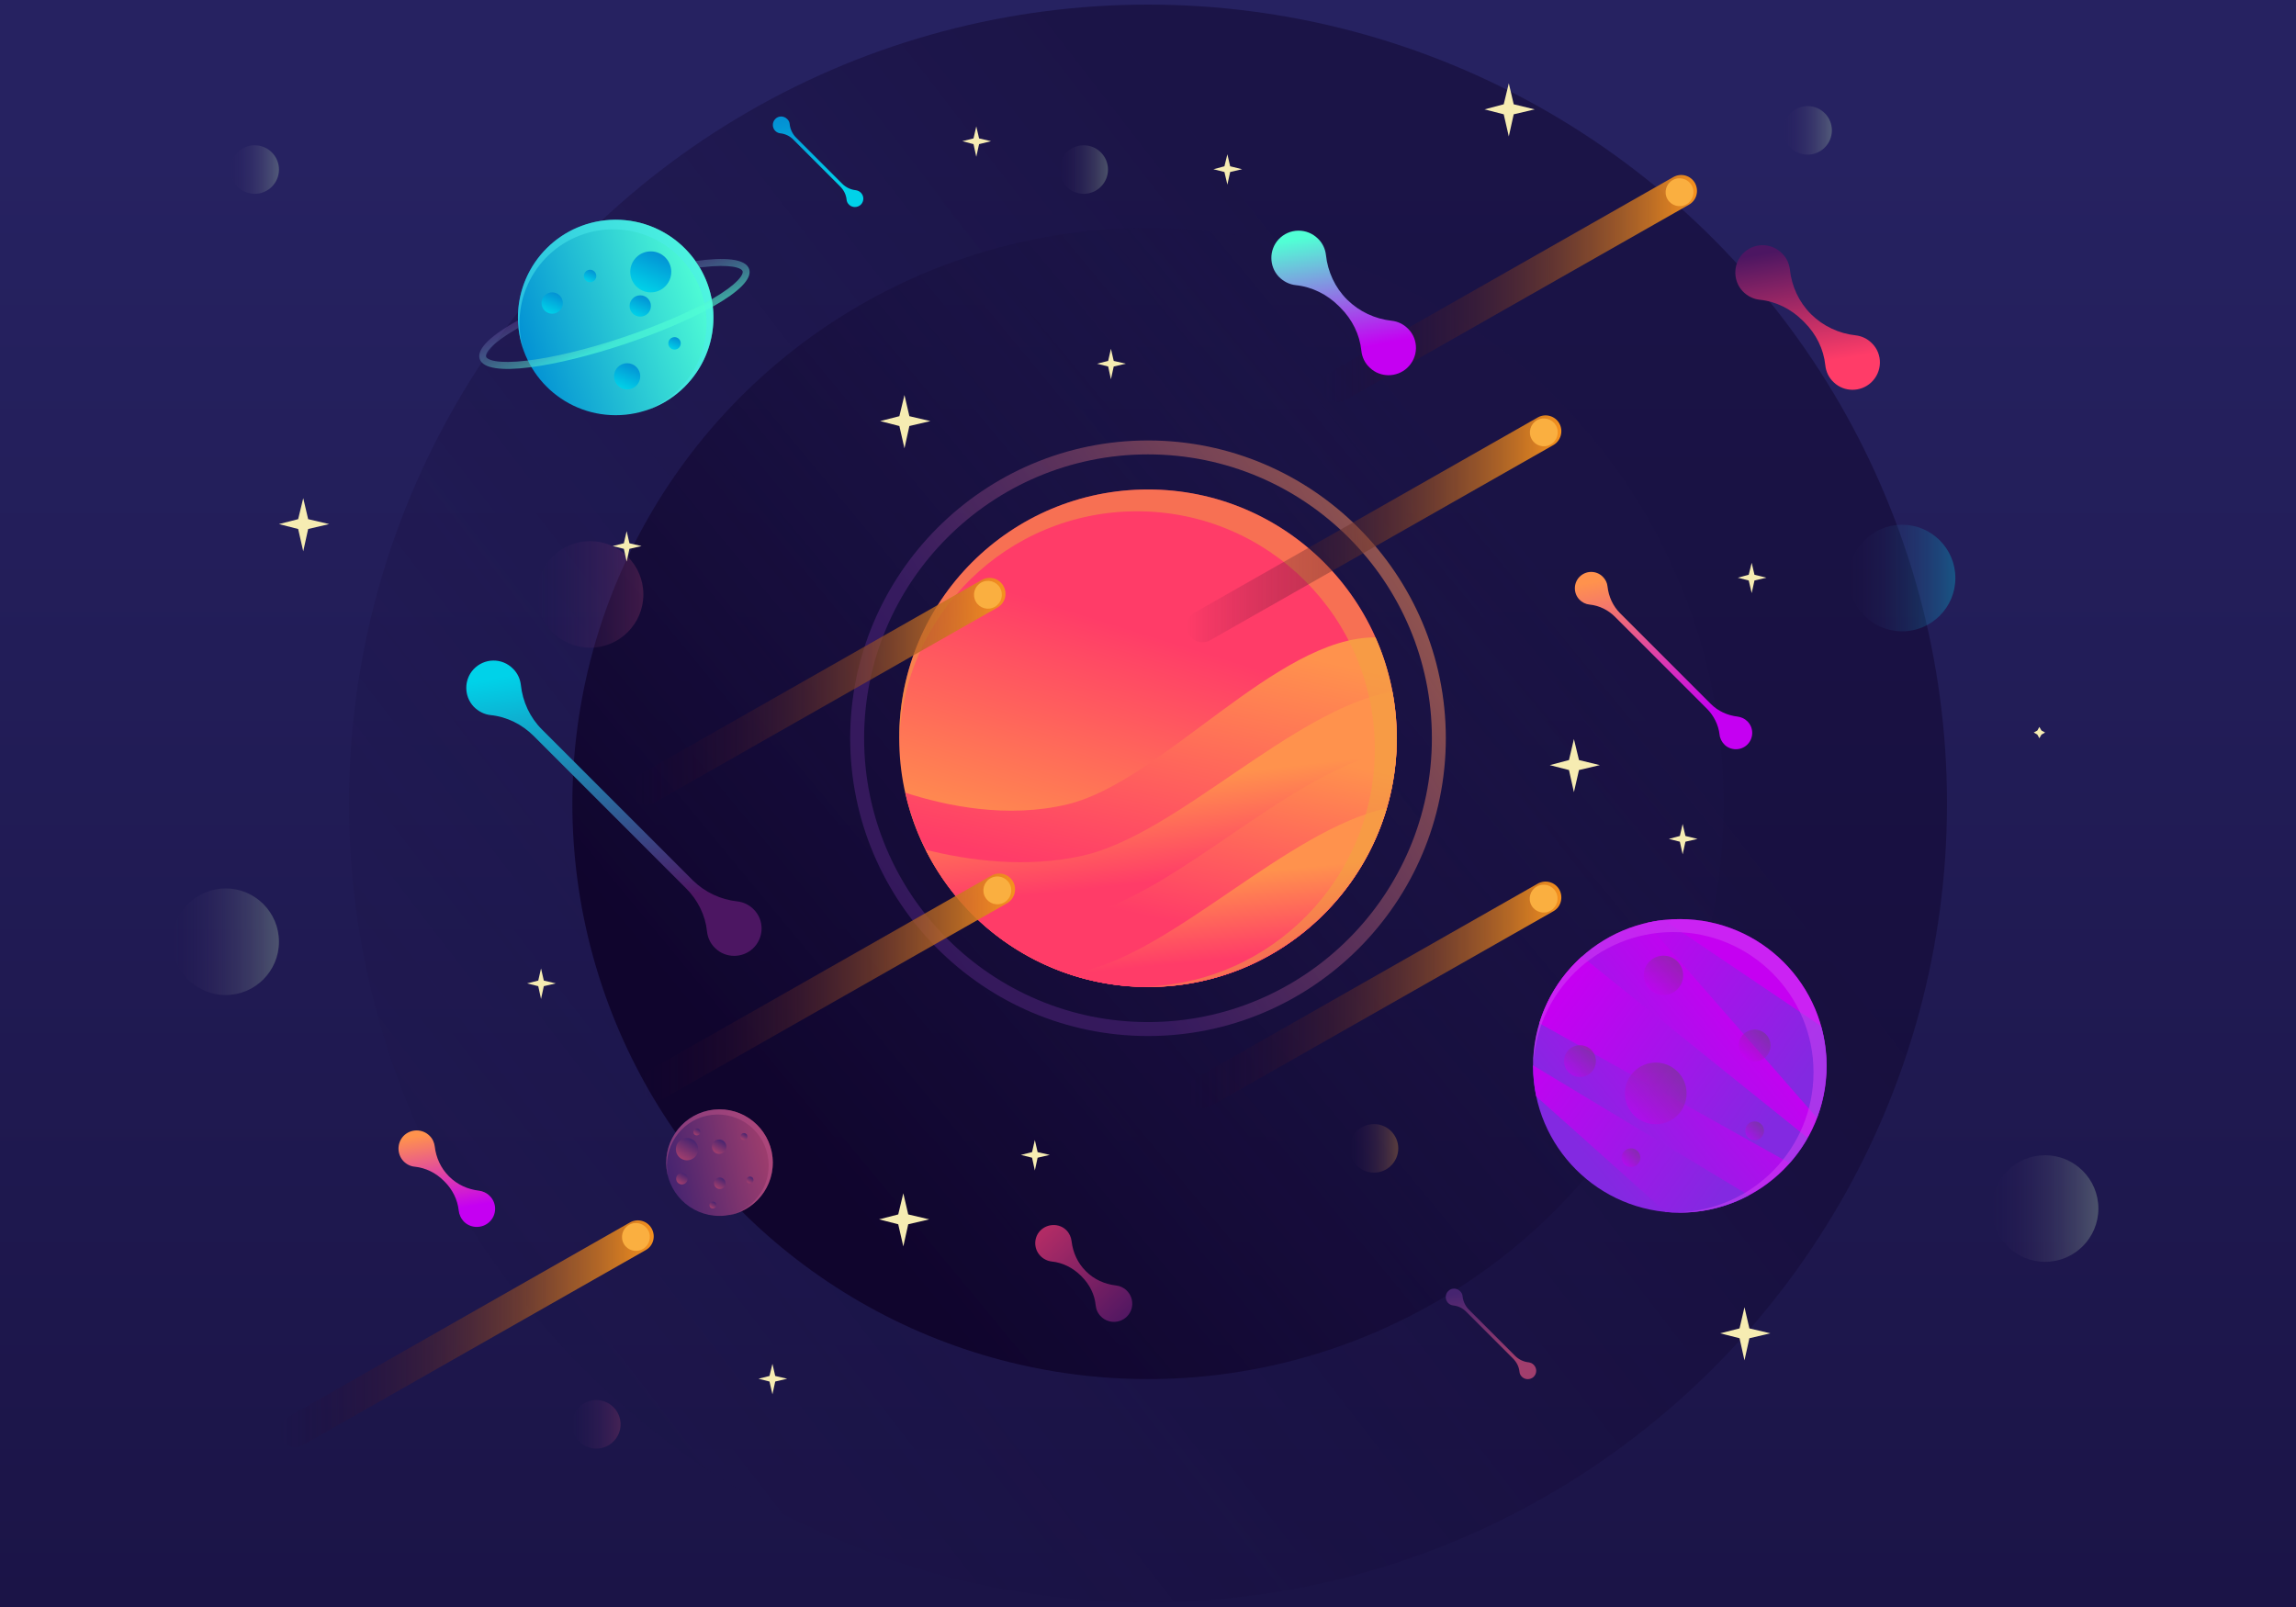 <?xml version="1.0" encoding="utf-8"?>
<!-- Generator: Adobe Illustrator 21.0.0, SVG Export Plug-In . SVG Version: 6.00 Build 0)  -->
<svg version="1.1" xmlns="http://www.w3.org/2000/svg" xmlns:xlink="http://www.w3.org/1999/xlink" x="0px" y="0px"
	 viewBox="0 0 1400 980" enable-background="new 0 0 1400 980" xml:space="preserve">
<g id="background">
	<linearGradient id="SVGID_1_" gradientUnits="userSpaceOnUse" x1="700" y1="978.868" x2="700" y2="90.855">
		<stop  offset="0" style="stop-color:#1B1447"/>
		<stop  offset="1" style="stop-color:#262261"/>
	</linearGradient>
	<rect fill="url(#SVGID_1_)" width="1400" height="980"/>
	<linearGradient id="SVGID_2_" gradientUnits="userSpaceOnUse" x1="914.868" y1="324.213" x2="323.809" y2="780.259">
		<stop  offset="0" style="stop-color:#10052D"/>
		<stop  offset="1" style="stop-color:#1B1447;stop-opacity:0.4"/>
	</linearGradient>
	<circle opacity="0.5" fill="url(#SVGID_2_)" cx="700" cy="490" r="487.2"/>
	<linearGradient id="SVGID_3_" gradientUnits="userSpaceOnUse" x1="470.758" y1="679.825" x2="912.758" y2="313.825">
		<stop  offset="0" style="stop-color:#10052D"/>
		<stop  offset="1" style="stop-color:#1B1447;stop-opacity:0.4"/>
	</linearGradient>
	<circle fill="url(#SVGID_3_)" cx="700" cy="490" r="351"/>
</g>
<g id="object">
	<linearGradient id="SVGID_4_" gradientUnits="userSpaceOnUse" x1="717.968" y1="392.467" x2="672.646" y2="538.101">
		<stop  offset="0" style="stop-color:#FF3C68"/>
		<stop  offset="1" style="stop-color:#FF924D"/>
	</linearGradient>
	<circle fill="url(#SVGID_4_)" cx="700" cy="450.2" r="151.7"/>
	<g>
		<linearGradient id="SVGID_5_" gradientUnits="userSpaceOnUse" x1="631.781" y1="492.332" x2="894.043" y2="330.382">
			<stop  offset="0" style="stop-color:#652D90;stop-opacity:0.4"/>
			<stop  offset="1" style="stop-color:#FF924D;stop-opacity:0.6"/>
		</linearGradient>
		<path fill="url(#SVGID_5_)" d="M700,631.8c-100.1,0-181.6-81.5-181.6-181.6c0-100.1,81.5-181.6,181.6-181.6
			s181.6,81.5,181.6,181.6C881.6,550.3,800.1,631.8,700,631.8z M700,277.1c-95.5,0-173.1,77.7-173.1,173.1
			c0,95.5,77.7,173.1,173.1,173.1s173.1-77.7,173.1-173.1C873.1,354.7,795.5,277.1,700,277.1z"/>
	</g>
	<linearGradient id="SVGID_6_" gradientUnits="userSpaceOnUse" x1="687.791" y1="539.243" x2="721.631" y2="384.545">
		<stop  offset="0" style="stop-color:#FF3C68"/>
		<stop  offset="1" style="stop-color:#FF924D"/>
	</linearGradient>
	<path fill="url(#SVGID_6_)" d="M851.7,450.2c0-21.9-4.6-42.7-13-61.5c-60-0.4-130.4,88-187.8,101.8c-36.7,8.8-73.9,1-98.9-7.1
		c15.1,67.8,75.7,118.5,148,118.5C783.8,601.9,851.7,534,851.7,450.2z"/>
	<linearGradient id="SVGID_7_" gradientUnits="userSpaceOnUse" x1="714.213" y1="536.651" x2="707.566" y2="475.618">
		<stop  offset="0" style="stop-color:#FF3C68"/>
		<stop  offset="1" style="stop-color:#FF924D"/>
	</linearGradient>
	<path fill="url(#SVGID_7_)" d="M851.7,450.2c0-9.8-0.9-19.3-2.7-28.6c-61.8,11.6-131.5,87.6-189.2,100.3c-34.3,7.6-69,2.9-95.4-3.7
		c24.9,49.6,76.3,83.6,135.6,83.6C783.8,601.9,851.7,534,851.7,450.2z"/>
	<linearGradient id="SVGID_8_" gradientUnits="userSpaceOnUse" x1="713.086" y1="561.689" x2="737.924" y2="448.142">
		<stop  offset="0" style="stop-color:#FF3C68"/>
		<stop  offset="1" style="stop-color:#FF924D"/>
	</linearGradient>
	<path fill="url(#SVGID_8_)" d="M700,601.9c81.4,0,147.8-64.1,151.5-144.6c-62.4,10-133.3,87.9-191.7,100.8
		c-22,4.9-44.2,4.7-64.2,2.2C622.8,586,659.5,601.9,700,601.9z"/>
	<linearGradient id="SVGID_9_" gradientUnits="userSpaceOnUse" x1="752.523" y1="584.582" x2="747.689" y2="533.218">
		<stop  offset="0" style="stop-color:#FF3C68"/>
		<stop  offset="1" style="stop-color:#FF924D"/>
	</linearGradient>
	<path fill="url(#SVGID_9_)" d="M845.6,492.8c-60.9,13.7-129.2,87.1-185.8,99.6c-2.7,0.6-5.4,1.1-8.1,1.6
		c15.2,5.1,31.4,7.9,48.3,7.9C769,601.9,827.2,555.8,845.6,492.8z"/>
	<path opacity="0.5" fill="#F0A53F" d="M700,298.5c-83.8,0-151.7,67.9-151.7,151.7c0,1.1,0,2.2,0,3.3c1.8-78.6,66-141.7,145-141.7
		c80.1,0,145,64.9,145,145c0,79-63.1,143.2-141.7,145c1.1,0,2.2,0,3.3,0c83.8,0,151.7-67.9,151.7-151.7S783.8,298.5,700,298.5z"/>
	<g>
		<g>
			
				<linearGradient id="SVGID_10_" gradientUnits="userSpaceOnUse" x1="413.376" y1="134.457" x2="532.621" y2="134.457" gradientTransform="matrix(0.949 -0.316 0.316 0.949 -115.799 215.565)">
				<stop  offset="0" style="stop-color:#0392D4"/>
				<stop  offset="1" style="stop-color:#51FFD5"/>
			</linearGradient>
			<circle fill="url(#SVGID_10_)" cx="375.4" cy="193.6" r="59.6"/>
			
				<linearGradient id="SVGID_11_" gradientUnits="userSpaceOnUse" x1="473.485" y1="164.782" x2="462.83" y2="176.788" gradientTransform="matrix(0.949 -0.316 0.316 0.949 -115.799 215.565)">
				<stop  offset="0" style="stop-color:#0392D4"/>
				<stop  offset="1" style="stop-color:#00D2E9"/>
			</linearGradient>
			<circle fill="url(#SVGID_11_)" cx="382.4" cy="229.5" r="8"/>
			
				<linearGradient id="SVGID_12_" gradientUnits="userSpaceOnUse" x1="510.227" y1="105.584" x2="493.588" y2="124.332" gradientTransform="matrix(0.949 -0.316 0.316 0.949 -115.799 215.565)">
				<stop  offset="0" style="stop-color:#0392D4"/>
				<stop  offset="1" style="stop-color:#00D2E9"/>
			</linearGradient>
			<circle fill="url(#SVGID_12_)" cx="396.8" cy="165.8" r="12.5"/>
			
				<linearGradient id="SVGID_13_" gradientUnits="userSpaceOnUse" x1="493.635" y1="127.775" x2="484.986" y2="137.52" gradientTransform="matrix(0.949 -0.316 0.316 0.949 -115.799 215.565)">
				<stop  offset="0" style="stop-color:#0392D4"/>
				<stop  offset="1" style="stop-color:#00D2E9"/>
			</linearGradient>
			<circle fill="url(#SVGID_13_)" cx="390.4" cy="186.6" r="6.5"/>
			
				<linearGradient id="SVGID_14_" gradientUnits="userSpaceOnUse" x1="443.252" y1="109.022" x2="434.603" y2="118.768" gradientTransform="matrix(0.949 -0.316 0.316 0.949 -115.799 215.565)">
				<stop  offset="0" style="stop-color:#0392D4"/>
				<stop  offset="1" style="stop-color:#00D2E9"/>
			</linearGradient>
			<circle fill="url(#SVGID_14_)" cx="336.7" cy="184.8" r="6.5"/>
			
				<linearGradient id="SVGID_15_" gradientUnits="userSpaceOnUse" x1="504.544" y1="157.954" x2="499.489" y2="163.65" gradientTransform="matrix(0.949 -0.316 0.316 0.949 -115.799 215.565)">
				<stop  offset="0" style="stop-color:#0392D4"/>
				<stop  offset="1" style="stop-color:#00D2E9"/>
			</linearGradient>
			<circle fill="url(#SVGID_15_)" cx="411.3" cy="209.4" r="3.8"/>
			
				<linearGradient id="SVGID_16_" gradientUnits="userSpaceOnUse" x1="468.666" y1="102.675" x2="463.611" y2="108.371" gradientTransform="matrix(0.949 -0.316 0.316 0.949 -115.799 215.565)">
				<stop  offset="0" style="stop-color:#0392D4"/>
				<stop  offset="1" style="stop-color:#00D2E9"/>
			</linearGradient>
			<circle fill="url(#SVGID_16_)" cx="359.8" cy="168.3" r="3.8"/>
			<path opacity="0.5" fill="#4DEDED" d="M356.6,137.1c-31.2,10.4-48.1,44.2-37.7,75.4c0.1,0.4,0.3,0.8,0.4,1.2
				c-9.1-29.5,7-61,36.5-70.9c29.9-10,62.2,6.2,72.1,36.1c9.8,29.5-5.8,61.3-34.8,71.7c0.4-0.1,0.8-0.3,1.2-0.4
				c31.2-10.4,48.1-44.2,37.7-75.4C421.6,143.5,387.8,126.7,356.6,137.1z"/>
		</g>
		
			<linearGradient id="SVGID_17_" gradientUnits="userSpaceOnUse" x1="471.35" y1="108.321" x2="474.12" y2="148.295" gradientTransform="matrix(0.949 -0.316 0.316 0.949 -115.799 215.565)">
			<stop  offset="0" style="stop-color:#652D90;stop-opacity:0.4"/>
			<stop  offset="1" style="stop-color:#51FFD5;stop-opacity:0.6"/>
		</linearGradient>
		<path fill="url(#SVGID_17_)" d="M424.1,159.2c0.9,1.3,1.7,2.6,2.5,3.9c0.4,0,0.7-0.1,1.1-0.1c18.5-2.2,24.5,0.5,25.1,2.4
			c0.6,1.9-2.6,7.7-18.7,17c-14,8.1-33.4,16.4-54.7,23.5c-21.3,7.1-41.8,12.1-57.9,14c-18.5,2.2-24.5-0.5-25.1-2.4s2.6-7.7,18.7-17
			c0.3-0.2,0.6-0.4,1-0.5c-0.2-1.5-0.3-3.1-0.3-4.6c-15.6,8.6-25.4,17.2-23.3,23.5c4,12.1,47.5,4.6,88.3-9
			c40.8-13.6,80-33.7,76-45.8C454.7,157.7,441.8,156.7,424.1,159.2z"/>
	</g>
	<g>
		<linearGradient id="SVGID_18_" gradientUnits="userSpaceOnUse" x1="170.085" y1="813.419" x2="398.606" y2="813.419">
			<stop  offset="0" style="stop-color:#27022B;stop-opacity:0"/>
			<stop  offset="0.1" style="stop-color:#2E072B;stop-opacity:0.1"/>
			<stop  offset="0.251" style="stop-color:#431629;stop-opacity:0.251"/>
			<stop  offset="0.433" style="stop-color:#652D27;stop-opacity:0.433"/>
			<stop  offset="0.64" style="stop-color:#944E24;stop-opacity:0.64"/>
			<stop  offset="0.865" style="stop-color:#CF7720;stop-opacity:0.865"/>
			<stop  offset="1" style="stop-color:#F6921E"/>
		</linearGradient>
		<path fill="url(#SVGID_18_)" d="M397.3,749.1L397.3,749.1c-2.6-4.6-8.5-6.3-13.2-3.6L175,864.5c-4.6,2.6-6.3,8.5-3.6,13.2v0
			c2.6,4.6,8.5,6.3,13.2,3.6l209.2-119C398.4,759.7,400,753.8,397.3,749.1z"/>
		
			<ellipse transform="matrix(0.869 -0.494 0.494 0.869 -322.204 290.616)" fill="#FAAF40" cx="388.2" cy="754.3" rx="8.5" ry="8.5"/>
	</g>
	<g>
		<linearGradient id="SVGID_19_" gradientUnits="userSpaceOnUse" x1="806.22" y1="175.915" x2="1034.741" y2="175.915">
			<stop  offset="0" style="stop-color:#27022B;stop-opacity:0"/>
			<stop  offset="0.1" style="stop-color:#2E072B;stop-opacity:0.1"/>
			<stop  offset="0.251" style="stop-color:#431629;stop-opacity:0.251"/>
			<stop  offset="0.433" style="stop-color:#652D27;stop-opacity:0.433"/>
			<stop  offset="0.64" style="stop-color:#944E24;stop-opacity:0.64"/>
			<stop  offset="0.865" style="stop-color:#CF7720;stop-opacity:0.865"/>
			<stop  offset="1" style="stop-color:#F6921E"/>
		</linearGradient>
		<path fill="url(#SVGID_19_)" d="M1033.5,111.6L1033.5,111.6c-2.6-4.6-8.5-6.3-13.2-3.6L811.1,227c-4.6,2.6-6.3,8.5-3.6,13.2v0
			c2.6,4.6,8.5,6.3,13.2,3.6l209.2-119C1034.5,122.2,1036.1,116.3,1033.5,111.6z"/>
		
			<ellipse transform="matrix(0.869 -0.494 0.494 0.869 76.214 521.772)" fill="#FAAF40" cx="1024.4" cy="116.8" rx="8.5" ry="8.5"/>
	</g>
	<g>
		<linearGradient id="SVGID_20_" gradientUnits="userSpaceOnUse" x1="384.574" y1="421.621" x2="613.095" y2="421.621">
			<stop  offset="0" style="stop-color:#27022B;stop-opacity:0"/>
			<stop  offset="0.1" style="stop-color:#2E072B;stop-opacity:0.1"/>
			<stop  offset="0.251" style="stop-color:#431629;stop-opacity:0.251"/>
			<stop  offset="0.433" style="stop-color:#652D27;stop-opacity:0.433"/>
			<stop  offset="0.64" style="stop-color:#944E24;stop-opacity:0.64"/>
			<stop  offset="0.865" style="stop-color:#CF7720;stop-opacity:0.865"/>
			<stop  offset="1" style="stop-color:#F6921E"/>
		</linearGradient>
		<path fill="url(#SVGID_20_)" d="M611.8,357.3L611.8,357.3c-2.6-4.6-8.5-6.3-13.2-3.6l-209.2,119c-4.6,2.6-6.3,8.5-3.6,13.2v0
			c2.6,4.6,8.5,6.3,13.2,3.6l209.2-119C612.8,367.9,614.5,362,611.8,357.3z"/>
		
			<ellipse transform="matrix(0.869 -0.494 0.494 0.869 -100.425 345.425)" fill="#FAAF40" cx="602.7" cy="362.5" rx="8.5" ry="8.5"/>
	</g>
	<g>
		<linearGradient id="SVGID_21_" gradientUnits="userSpaceOnUse" x1="723.552" y1="606.812" x2="952.073" y2="606.812">
			<stop  offset="0" style="stop-color:#27022B;stop-opacity:0"/>
			<stop  offset="0.1" style="stop-color:#2E072B;stop-opacity:0.1"/>
			<stop  offset="0.251" style="stop-color:#431629;stop-opacity:0.251"/>
			<stop  offset="0.433" style="stop-color:#652D27;stop-opacity:0.433"/>
			<stop  offset="0.64" style="stop-color:#944E24;stop-opacity:0.64"/>
			<stop  offset="0.865" style="stop-color:#CF7720;stop-opacity:0.865"/>
			<stop  offset="1" style="stop-color:#F6921E"/>
		</linearGradient>
		<path fill="url(#SVGID_21_)" d="M950.8,542.5L950.8,542.5c-2.6-4.6-8.5-6.3-13.2-3.6l-209.2,119c-4.6,2.6-6.3,8.5-3.6,13.2v0
			c2.6,4.6,8.5,6.3,13.2,3.6l209.2-119C951.8,553.1,953.4,547.2,950.8,542.5z"/>
		
			<ellipse transform="matrix(0.869 -0.494 0.494 0.869 -147.656 537.255)" fill="#FAAF40" cx="941.7" cy="547.7" rx="8.5" ry="8.5"/>
	</g>
	<linearGradient id="SVGID_22_" gradientUnits="userSpaceOnUse" x1="327.325" y1="362.534" x2="392.325" y2="362.534">
		<stop  offset="0" style="stop-color:#462470;stop-opacity:0"/>
		<stop  offset="1" style="stop-color:#A13E6D;stop-opacity:0.3"/>
	</linearGradient>
	<circle fill="url(#SVGID_22_)" cx="359.8" cy="362.5" r="32.5"/>
	<linearGradient id="SVGID_23_" gradientUnits="userSpaceOnUse" x1="1127.325" y1="352.461" x2="1192.325" y2="352.461">
		<stop  offset="0" style="stop-color:#462470;stop-opacity:0"/>
		<stop  offset="1" style="stop-color:#00D2E9;stop-opacity:0.3"/>
	</linearGradient>
	<circle fill="url(#SVGID_23_)" cx="1159.8" cy="352.5" r="32.5"/>
	<linearGradient id="SVGID_24_" gradientUnits="userSpaceOnUse" x1="105.085" y1="574.312" x2="170.085" y2="574.312">
		<stop  offset="0" style="stop-color:#462470;stop-opacity:0"/>
		<stop  offset="1" style="stop-color:#B6DBB0;stop-opacity:0.3"/>
	</linearGradient>
	<circle fill="url(#SVGID_24_)" cx="137.6" cy="574.3" r="32.5"/>
	<linearGradient id="SVGID_25_" gradientUnits="userSpaceOnUse" x1="1214.506" y1="737.004" x2="1279.506" y2="737.004">
		<stop  offset="0" style="stop-color:#462470;stop-opacity:0"/>
		<stop  offset="1" style="stop-color:#B6DBB0;stop-opacity:0.3"/>
	</linearGradient>
	<circle fill="url(#SVGID_25_)" cx="1247" cy="737" r="32.5"/>
	<linearGradient id="SVGID_26_" gradientUnits="userSpaceOnUse" x1="646.083" y1="103.354" x2="675.605" y2="103.354">
		<stop  offset="0" style="stop-color:#462470;stop-opacity:0"/>
		<stop  offset="1" style="stop-color:#B6DBB0;stop-opacity:0.3"/>
	</linearGradient>
	<circle fill="url(#SVGID_26_)" cx="660.8" cy="103.4" r="14.8"/>
	<linearGradient id="SVGID_27_" gradientUnits="userSpaceOnUse" x1="140.563" y1="103.354" x2="170.085" y2="103.354">
		<stop  offset="0" style="stop-color:#462470;stop-opacity:0"/>
		<stop  offset="1" style="stop-color:#B6DBB0;stop-opacity:0.3"/>
	</linearGradient>
	<circle fill="url(#SVGID_27_)" cx="155.3" cy="103.4" r="14.8"/>
	<linearGradient id="SVGID_28_" gradientUnits="userSpaceOnUse" x1="348.862" y1="868.588" x2="378.385" y2="868.588">
		<stop  offset="0" style="stop-color:#462470;stop-opacity:0"/>
		<stop  offset="1" style="stop-color:#A13E6D;stop-opacity:0.3"/>
	</linearGradient>
	<circle fill="url(#SVGID_28_)" cx="363.6" cy="868.6" r="14.8"/>
	<linearGradient id="SVGID_29_" gradientUnits="userSpaceOnUse" x1="1087.475" y1="79.527" x2="1116.997" y2="79.527">
		<stop  offset="0" style="stop-color:#462470;stop-opacity:0"/>
		<stop  offset="1" style="stop-color:#B6DBB0;stop-opacity:0.3"/>
	</linearGradient>
	<circle fill="url(#SVGID_29_)" cx="1102.2" cy="79.5" r="14.8"/>
	<linearGradient id="SVGID_30_" gradientUnits="userSpaceOnUse" x1="823.051" y1="700.329" x2="852.574" y2="700.329">
		<stop  offset="0" style="stop-color:#462470;stop-opacity:0"/>
		<stop  offset="1" style="stop-color:#F0A53F;stop-opacity:0.3"/>
	</linearGradient>
	<circle fill="url(#SVGID_30_)" cx="837.8" cy="700.3" r="14.8"/>
	<g>
		
			<linearGradient id="SVGID_31_" gradientUnits="userSpaceOnUse" x1="404.014" y1="702.979" x2="469.014" y2="702.979" gradientTransform="matrix(0.977 -0.215 0.215 0.977 -138.48 116.135)">
			<stop  offset="0" style="stop-color:#462470"/>
			<stop  offset="1" style="stop-color:#A13E6D"/>
		</linearGradient>
		<circle fill="url(#SVGID_31_)" cx="438.7" cy="709" r="32.5"/>
		
			<linearGradient id="SVGID_32_" gradientUnits="userSpaceOnUse" x1="441.205" y1="690.195" x2="435.397" y2="696.739" gradientTransform="matrix(0.977 -0.215 0.215 0.977 -138.48 116.135)">
			<stop  offset="0" style="stop-color:#462470"/>
			<stop  offset="1" style="stop-color:#A13E6D"/>
		</linearGradient>
		<circle fill="url(#SVGID_32_)" cx="438.5" cy="699.3" r="4.4"/>
		
			<linearGradient id="SVGID_33_" gradientUnits="userSpaceOnUse" x1="423.309" y1="685.602" x2="414.24" y2="695.822" gradientTransform="matrix(0.977 -0.215 0.215 0.977 -138.48 116.135)">
			<stop  offset="0" style="stop-color:#462470"/>
			<stop  offset="1" style="stop-color:#A13E6D"/>
		</linearGradient>
		<circle fill="url(#SVGID_33_)" cx="418.9" cy="700.8" r="6.8"/>
		
			<linearGradient id="SVGID_34_" gradientUnits="userSpaceOnUse" x1="436.305" y1="712.634" x2="431.591" y2="717.946" gradientTransform="matrix(0.977 -0.215 0.215 0.977 -138.48 116.135)">
			<stop  offset="0" style="stop-color:#462470"/>
			<stop  offset="1" style="stop-color:#A13E6D"/>
		</linearGradient>
		<circle fill="url(#SVGID_34_)" cx="438.9" cy="721.6" r="3.5"/>
		
			<linearGradient id="SVGID_35_" gradientUnits="userSpaceOnUse" x1="414.36" y1="704.997" x2="409.645" y2="710.309" gradientTransform="matrix(0.977 -0.215 0.215 0.977 -138.48 116.135)">
			<stop  offset="0" style="stop-color:#462470"/>
			<stop  offset="1" style="stop-color:#A13E6D"/>
		</linearGradient>
		<circle fill="url(#SVGID_35_)" cx="415.8" cy="718.8" r="3.5"/>
		
			<linearGradient id="SVGID_36_" gradientUnits="userSpaceOnUse" x1="453.71" y1="715.787" x2="450.954" y2="718.892" gradientTransform="matrix(0.977 -0.215 0.215 0.977 -138.48 116.135)">
			<stop  offset="0" style="stop-color:#462470"/>
			<stop  offset="1" style="stop-color:#A13E6D"/>
		</linearGradient>
		<circle fill="url(#SVGID_36_)" cx="457.3" cy="719.6" r="2.1"/>
		
			<linearGradient id="SVGID_37_" gradientUnits="userSpaceOnUse" x1="428.367" y1="680.21" x2="425.611" y2="683.315" gradientTransform="matrix(0.977 -0.215 0.215 0.977 -138.48 116.135)">
			<stop  offset="0" style="stop-color:#462470"/>
			<stop  offset="1" style="stop-color:#A13E6D"/>
		</linearGradient>
		<circle fill="url(#SVGID_37_)" cx="424.9" cy="690.3" r="2.1"/>
		
			<linearGradient id="SVGID_38_" gradientUnits="userSpaceOnUse" x1="428.367" y1="725.882" x2="425.611" y2="728.987" gradientTransform="matrix(0.977 -0.215 0.215 0.977 -138.48 116.135)">
			<stop  offset="0" style="stop-color:#462470"/>
			<stop  offset="1" style="stop-color:#A13E6D"/>
		</linearGradient>
		<circle fill="url(#SVGID_38_)" cx="434.7" cy="734.9" r="2.1"/>
		
			<linearGradient id="SVGID_39_" gradientUnits="userSpaceOnUse" x1="455.78" y1="689.092" x2="453.024" y2="692.197" gradientTransform="matrix(0.977 -0.215 0.215 0.977 -138.48 116.135)">
			<stop  offset="0" style="stop-color:#462470"/>
			<stop  offset="1" style="stop-color:#A13E6D"/>
		</linearGradient>
		<circle fill="url(#SVGID_39_)" cx="453.6" cy="693.1" r="2.1"/>
		<path opacity="0.5" fill="#BA5088" d="M431.8,677.3c-17.5,3.9-28.6,21.2-24.8,38.7c0.1,0.2,0.1,0.5,0.2,0.7
			c-3.2-16.5,7.3-32.7,23.8-36.3c16.8-3.7,33.3,6.9,37,23.7c3.6,16.5-6.6,32.9-23,36.9c0.2,0,0.5-0.1,0.7-0.1
			c17.5-3.9,28.6-21.2,24.8-38.7C466.6,684.5,449.3,673.4,431.8,677.3z"/>
	</g>
	<polygon fill="#F6ECB2" points="1244.8,445.5 1247,446.7 1244.8,448 1243.5,450.2 1242.3,448 1240.1,446.7 1242.3,445.5 
		1243.5,443.3 	"/>
	<polygon fill="#F6ECB2" points="472.7,839.1 471,831.7 469.2,839.1 462.5,840.8 469.2,842.5 471,850.3 472.7,842.5 480,840.8 	"/>
	<polygon fill="#F6ECB2" points="1069.8,350.5 1068.1,343.2 1066.3,350.5 1059.6,352.3 1066.3,354 1068.1,361.7 1069.8,354 
		1077.1,352.3 	"/>
	<polygon fill="#F6ECB2" points="1027.7,509.8 1026,502.5 1024.3,509.8 1017.6,511.6 1024.3,513.3 1026,521 1027.7,513.3 
		1035.1,511.6 	"/>
	<polygon fill="#F6ECB2" points="383.8,331.3 382.1,323.9 380.4,331.3 373.6,333 380.4,334.7 382.1,342.5 383.8,334.7 391.2,333 	
		"/>
	<polygon fill="#F6ECB2" points="632.7,702.6 631,695.2 629.3,702.6 622.5,704.3 629.3,706 631,713.8 632.7,706 640.1,704.3 	"/>
	<polygon fill="#F6ECB2" points="331.6,598 329.9,590.6 328.2,598 321.4,599.7 328.2,601.4 329.9,609.2 331.6,601.4 338.9,599.7 	
		"/>
	<polygon fill="#F6ECB2" points="679.1,220.1 677.4,212.7 675.7,220.1 668.9,221.8 675.7,223.5 677.4,231.3 679.1,223.5 
		686.5,221.8 	"/>
	<polygon fill="#F6ECB2" points="750.1,101.4 748.4,94.1 746.6,101.4 739.9,103.2 746.6,104.9 748.4,112.6 750.1,104.9 757.4,103.2 
			"/>
	<polygon fill="#F6ECB2" points="597,84.4 595.3,77.1 593.6,84.4 586.8,86.1 593.6,87.9 595.3,95.6 597,87.9 604.3,86.1 	"/>
	<polygon fill="#F6ECB2" points="554.5,253.8 551.5,240.9 548.4,253.8 536.7,256.8 548.4,259.8 551.5,273.4 554.5,259.8 
		567.3,256.8 	"/>
	<polygon fill="#F6ECB2" points="1066.7,810.1 1063.7,797.2 1060.7,810.1 1048.9,813.1 1060.7,816.1 1063.7,829.6 1066.7,816.1 
		1079.5,813.1 	"/>
	<polygon fill="#F6ECB2" points="923,63.6 920,50.8 916.9,63.6 905.2,66.7 916.9,69.7 920,83.2 923,69.7 935.8,66.7 	"/>
	<polygon fill="#F6ECB2" points="187.9,316.6 184.9,303.8 181.8,316.6 170.1,319.6 181.8,322.6 184.9,336.2 187.9,322.6 
		200.7,319.6 	"/>
	<polygon fill="#F6ECB2" points="553.8,740.6 550.8,727.7 547.7,740.6 536,743.6 547.7,746.6 550.8,760.1 553.8,746.6 566.6,743.6 	
		"/>
	<polygon fill="#F6ECB2" points="962.8,463.5 959.7,450.7 956.7,463.5 945,466.6 956.7,469.6 959.7,483.1 962.8,469.6 975.5,466.6 	
		"/>
	<g>
		<linearGradient id="SVGID_40_" gradientUnits="userSpaceOnUse" x1="961.861" y1="699.714" x2="1065.393" y2="617.178">
			<stop  offset="0" style="stop-color:#8329E1"/>
			<stop  offset="1" style="stop-color:#C500F2"/>
		</linearGradient>
		<circle fill="url(#SVGID_40_)" cx="1024.3" cy="650" r="89.5"/>
		<g>
			<linearGradient id="SVGID_41_" gradientUnits="userSpaceOnUse" x1="1044.275" y1="736.305" x2="922.984" y2="650.584">
				<stop  offset="0" style="stop-color:#8329E1"/>
				<stop  offset="1" style="stop-color:#C500F2"/>
			</linearGradient>
			<path fill="url(#SVGID_41_)" d="M934.8,649.7c0,0.1,0,0.2,0,0.3c0,6.4,0.7,12.6,1.9,18.6l78.9,70.5c2.9,0.3,5.7,0.4,8.7,0.4
				c15.2,0,29.5-3.8,42.1-10.5L934.8,649.7z"/>
			<linearGradient id="SVGID_42_" gradientUnits="userSpaceOnUse" x1="1075.939" y1="691.502" x2="954.648" y2="605.782">
				<stop  offset="0" style="stop-color:#8329E1"/>
				<stop  offset="1" style="stop-color:#C500F2"/>
			</linearGradient>
			<path fill="url(#SVGID_42_)" d="M964.6,583.3c-12.1,10.8-21.2,24.8-26,40.7l152.6,85.3c4.2-4.7,7.9-9.9,11-15.4L964.6,583.3z"/>
			<linearGradient id="SVGID_43_" gradientUnits="userSpaceOnUse" x1="1104.794" y1="650.673" x2="983.503" y2="564.953">
				<stop  offset="0" style="stop-color:#8329E1"/>
				<stop  offset="1" style="stop-color:#C500F2"/>
			</linearGradient>
			<path fill="url(#SVGID_43_)" d="M1003.9,562.8l104,118.9c3.7-9.9,5.8-20.6,5.8-31.8c0-8.4-1.2-16.5-3.3-24.1l-96-64.8
				C1010.8,561.4,1007.4,562,1003.9,562.8z"/>
		</g>
		<linearGradient id="SVGID_44_" gradientUnits="userSpaceOnUse" x1="1022.143" y1="585.962" x2="1006.153" y2="603.979">
			<stop  offset="0" style="stop-color:#703F79"/>
			<stop  offset="1" style="stop-color:#C500F2"/>
		</linearGradient>
		<circle opacity="0.5" fill="url(#SVGID_44_)" cx="1014.3" cy="594.8" r="12"/>
		<linearGradient id="SVGID_45_" gradientUnits="userSpaceOnUse" x1="1021.813" y1="653.026" x2="996.845" y2="681.159">
			<stop  offset="0" style="stop-color:#703F79"/>
			<stop  offset="1" style="stop-color:#C500F2"/>
		</linearGradient>
		<circle opacity="0.5" fill="url(#SVGID_45_)" cx="1009.6" cy="666.8" r="18.8"/>
		<linearGradient id="SVGID_46_" gradientUnits="userSpaceOnUse" x1="1076.293" y1="630.404" x2="1063.314" y2="645.028">
			<stop  offset="0" style="stop-color:#703F79"/>
			<stop  offset="1" style="stop-color:#C500F2"/>
		</linearGradient>
		<circle opacity="0.5" fill="url(#SVGID_46_)" cx="1069.9" cy="637.6" r="9.7"/>
		<linearGradient id="SVGID_47_" gradientUnits="userSpaceOnUse" x1="969.732" y1="639.938" x2="956.753" y2="654.562">
			<stop  offset="0" style="stop-color:#703F79"/>
			<stop  offset="1" style="stop-color:#C500F2"/>
		</linearGradient>
		<circle opacity="0.5" fill="url(#SVGID_47_)" cx="963.4" cy="647.1" r="9.7"/>
		<linearGradient id="SVGID_48_" gradientUnits="userSpaceOnUse" x1="1073.648" y1="685.44" x2="1066.062" y2="693.988">
			<stop  offset="0" style="stop-color:#703F79"/>
			<stop  offset="1" style="stop-color:#C500F2"/>
		</linearGradient>
		<circle opacity="0.5" fill="url(#SVGID_48_)" cx="1069.9" cy="689.6" r="5.7"/>
		<linearGradient id="SVGID_49_" gradientUnits="userSpaceOnUse" x1="998.182" y1="701.835" x2="990.596" y2="710.382">
			<stop  offset="0" style="stop-color:#703F79"/>
			<stop  offset="1" style="stop-color:#C500F2"/>
		</linearGradient>
		<circle opacity="0.5" fill="url(#SVGID_49_)" cx="994.5" cy="706" r="5.7"/>
		<path opacity="0.5" fill="#D245F4" d="M1024.3,560.5c-49.4,0-89.5,40.1-89.5,89.5c0,0.7,0,1.3,0,2c1-46.3,38.9-83.6,85.5-83.6
			c47.2,0,85.5,38.3,85.5,85.5c0,46.6-37.2,84.5-83.6,85.5c0.7,0,1.3,0,2,0c49.4,0,89.5-40.1,89.5-89.5
			C1113.7,600.6,1073.7,560.5,1024.3,560.5z"/>
	</g>
	
		<linearGradient id="SVGID_50_" gradientUnits="userSpaceOnUse" x1="623.655" y1="-438.49" x2="565.201" y2="-479.801" gradientTransform="matrix(-0.707 -0.707 0.707 -0.707 1563.088 273.192)">
		<stop  offset="0" style="stop-color:#51FFD5"/>
		<stop  offset="1" style="stop-color:#C500F2"/>
	</linearGradient>
	<path fill="url(#SVGID_50_)" d="M779.6,146c-5.9,6.4-5.8,16.4,0.1,22.7c2.9,3,6.6,4.8,10.4,5.2c9.9,1,19.2,5.7,26.2,12.7l1.1,1.1
		c7.1,7.1,11.7,16.3,12.7,26.2c0.4,3.8,2.1,7.6,5.2,10.4c6.3,6,16.3,6,22.7,0.1c7-6.5,7.2-17.4,0.5-24c-2.8-2.8-6.3-4.4-9.9-4.8
		c-10.2-1.1-19.8-5.6-27.1-12.8l-0.2-0.2c-7.3-7.3-11.7-16.9-12.8-27.1c-0.4-3.6-2-7.2-4.8-9.9C797,138.9,786.1,139,779.6,146z"/>
	
		<linearGradient id="SVGID_51_" gradientUnits="userSpaceOnUse" x1="417.363" y1="-244.717" x2="358.909" y2="-286.028" gradientTransform="matrix(-0.707 -0.707 0.707 -0.707 1563.088 273.192)">
		<stop  offset="0" style="stop-color:#4C1662"/>
		<stop  offset="1" style="stop-color:#FF3C68"/>
	</linearGradient>
	<path fill="url(#SVGID_51_)" d="M1062.5,154.9c-5.9,6.4-5.8,16.4,0.1,22.7c2.9,3,6.6,4.8,10.4,5.2c9.9,1,19.2,5.7,26.2,12.7
		l1.1,1.1c7.1,7.1,11.7,16.3,12.7,26.2c0.4,3.8,2.1,7.6,5.2,10.4c6.3,6,16.3,6,22.7,0.1c7-6.5,7.2-17.4,0.5-24
		c-2.8-2.8-6.3-4.4-9.9-4.8c-10.2-1.1-19.8-5.6-27.1-12.8l-0.2-0.2c-7.3-7.3-11.7-16.9-12.8-27.1c-0.4-3.6-2-7.2-4.8-9.9
		C1079.9,147.7,1069,147.9,1062.5,154.9z"/>
	
		<linearGradient id="SVGID_52_" gradientUnits="userSpaceOnUse" x1="621.095" y1="-1211.127" x2="582.058" y2="-1238.716" gradientTransform="matrix(-0.707 -0.707 0.707 -0.707 1563.088 273.192)">
		<stop  offset="0" style="stop-color:#FF924D"/>
		<stop  offset="1" style="stop-color:#C500F2"/>
	</linearGradient>
	<path fill="url(#SVGID_52_)" d="M245.9,692.9c-3.9,4.3-3.9,10.9,0.1,15.2c1.9,2,4.4,3.2,7,3.4c6.6,0.7,12.8,3.8,17.5,8.5l0.7,0.7
		c4.7,4.7,7.8,10.9,8.5,17.5c0.3,2.6,1.4,5,3.4,7c4.2,4,10.9,4,15.2,0.1c4.7-4.3,4.8-11.6,0.3-16c-1.9-1.9-4.2-2.9-6.6-3.2
		c-6.8-0.8-13.2-3.7-18.1-8.6l-0.2-0.2c-4.9-4.9-7.8-11.3-8.6-18.1c-0.3-2.4-1.3-4.8-3.2-6.6C257.5,688.2,250.2,688.3,245.9,692.9z"
		/>
	<linearGradient id="SVGID_53_" gradientUnits="userSpaceOnUse" x1="690.202" y1="805.964" x2="594.207" y2="709.969">
		<stop  offset="0" style="stop-color:#4C1662"/>
		<stop  offset="1" style="stop-color:#FF3C68"/>
	</linearGradient>
	<path fill="url(#SVGID_53_)" d="M634.2,750.6c-4,4.3-3.9,11,0.1,15.2c1.9,2,4.4,3.2,7,3.5c6.7,0.7,12.8,3.8,17.6,8.5l0.7,0.7
		c4.7,4.7,7.9,10.9,8.5,17.6c0.3,2.6,1.4,5.1,3.5,7c4.2,4,10.9,4,15.2,0.1c4.7-4.3,4.8-11.6,0.3-16.1c-1.9-1.9-4.2-2.9-6.7-3.2
		c-6.9-0.8-13.3-3.7-18.2-8.6l-0.2-0.2c-4.9-4.9-7.8-11.3-8.6-18.2c-0.3-2.4-1.3-4.8-3.2-6.7C645.9,745.9,638.6,746,634.2,750.6z"/>
	
		<linearGradient id="SVGID_54_" gradientUnits="userSpaceOnUse" x1="-933.66" y1="19.45" x2="-1056.224" y2="-67.169" gradientTransform="matrix(-0.707 -0.707 0.707 -0.707 -314.881 -242.771)">
		<stop  offset="0" style="stop-color:#00D2E9"/>
		<stop  offset="1" style="stop-color:#4C1662"/>
	</linearGradient>
	<path fill="url(#SVGID_54_)" d="M288.7,408.2c-5.9,6.4-5.8,16.4,0.1,22.7c2.9,3,6.6,4.8,10.4,5.2c9.9,1,19.2,5.7,26.2,12.7l93,93
		c7.1,7.1,11.7,16.3,12.7,26.2c0.4,3.8,2.1,7.6,5.2,10.4c6.3,6,16.3,6,22.7,0.1c7-6.5,7.2-17.4,0.5-24c-2.8-2.8-6.3-4.4-9.9-4.8
		c-10.2-1.1-19.8-5.6-27.1-12.8l-92.1-92.1c-7.3-7.3-11.7-16.9-12.8-27.1c-0.4-3.6-2-7.2-4.8-9.9C306.1,401,295.2,401.2,288.7,408.2
		z"/>
	
		<linearGradient id="SVGID_55_" gradientUnits="userSpaceOnUse" x1="-1589.74" y1="134.681" x2="-1627.28" y2="108.15" gradientTransform="matrix(-0.707 -0.707 0.707 -0.707 -314.881 -242.771)">
		<stop  offset="0" style="stop-color:#462470"/>
		<stop  offset="1" style="stop-color:#A13E6D"/>
	</linearGradient>
	<path fill="url(#SVGID_55_)" d="M882.9,787.5c-1.8,2-1.8,5,0,7c0.9,0.9,2,1.5,3.2,1.6c3,0.3,5.9,1.7,8,3.9l28.5,28.5
		c2.2,2.2,3.6,5,3.9,8c0.1,1.2,0.6,2.3,1.6,3.2c1.9,1.8,5,1.8,7,0c2.1-2,2.2-5.3,0.1-7.4c-0.9-0.9-1.9-1.3-3-1.5
		c-3.1-0.3-6.1-1.7-8.3-3.9l-28.2-28.2c-2.2-2.2-3.6-5.2-3.9-8.3c-0.1-1.1-0.6-2.2-1.5-3C888.2,785.3,884.9,785.3,882.9,787.5z"/>
	
		<linearGradient id="SVGID_56_" gradientUnits="userSpaceOnUse" x1="-794.136" y1="349.995" x2="-831.676" y2="323.464" gradientTransform="matrix(-0.707 -0.707 0.707 -0.707 -314.881 -242.771)">
		<stop  offset="0" style="stop-color:#0392D4"/>
		<stop  offset="1" style="stop-color:#00D2E9"/>
	</linearGradient>
	<path fill="url(#SVGID_56_)" d="M472.6,72.7c-1.8,2-1.8,5,0,7c0.9,0.9,2,1.5,3.2,1.6c3,0.3,5.9,1.7,8,3.9l28.5,28.5
		c2.2,2.2,3.6,5,3.9,8c0.1,1.2,0.6,2.3,1.6,3.2c1.9,1.8,5,1.8,7,0c2.1-2,2.2-5.3,0.1-7.4c-0.9-0.9-1.9-1.3-3-1.5
		c-3.1-0.3-6.1-1.7-8.3-3.9l-28.2-28.2c-2.2-2.2-3.6-5.2-3.9-8.3c-0.1-1.1-0.6-2.2-1.5-3C477.9,70.5,474.6,70.5,472.6,72.7z"/>
	
		<linearGradient id="SVGID_57_" gradientUnits="userSpaceOnUse" x1="-1352" y1="514.736" x2="-1425.573" y2="462.739" gradientTransform="matrix(-0.707 -0.707 0.707 -0.707 -314.881 -242.771)">
		<stop  offset="0" style="stop-color:#FF924D"/>
		<stop  offset="1" style="stop-color:#C500F2"/>
	</linearGradient>
	<path fill="url(#SVGID_57_)" d="M962.9,352c-3.5,3.8-3.5,9.8,0.1,13.6c1.7,1.8,4,2.9,6.3,3.1c6,0.6,11.5,3.4,15.7,7.7l55.8,55.8
		c4.2,4.2,7,9.8,7.7,15.7c0.2,2.3,1.3,4.5,3.1,6.3c3.8,3.6,9.8,3.6,13.6,0.1c4.2-3.9,4.3-10.4,0.3-14.4c-1.7-1.7-3.8-2.6-6-2.9
		c-6.1-0.7-11.9-3.3-16.3-7.7l-55.3-55.3c-4.4-4.4-7-10.1-7.7-16.3c-0.2-2.2-1.2-4.3-2.9-6C973.3,347.7,966.8,347.8,962.9,352z"/>
	<g>
		<linearGradient id="SVGID_58_" gradientUnits="userSpaceOnUse" x1="723.552" y1="322.433" x2="952.073" y2="322.433">
			<stop  offset="0" style="stop-color:#27022B;stop-opacity:0"/>
			<stop  offset="0.1" style="stop-color:#2E072B;stop-opacity:0.1"/>
			<stop  offset="0.251" style="stop-color:#431629;stop-opacity:0.251"/>
			<stop  offset="0.433" style="stop-color:#652D27;stop-opacity:0.433"/>
			<stop  offset="0.64" style="stop-color:#944E24;stop-opacity:0.64"/>
			<stop  offset="0.865" style="stop-color:#CF7720;stop-opacity:0.865"/>
			<stop  offset="1" style="stop-color:#F6921E"/>
		</linearGradient>
		<path fill="url(#SVGID_58_)" d="M950.8,258.2L950.8,258.2c-2.6-4.6-8.5-6.3-13.2-3.6l-209.2,119c-4.6,2.6-6.3,8.5-3.6,13.2v0
			c2.6,4.6,8.5,6.3,13.2,3.6l209.2-119C951.8,268.7,953.4,262.8,950.8,258.2z"/>
		
			<ellipse transform="matrix(0.869 -0.494 0.494 0.869 -7.045 500.06)" fill="#FAAF40" cx="941.7" cy="263.3" rx="8.5" ry="8.5"/>
	</g>
	<g>
		<linearGradient id="SVGID_59_" gradientUnits="userSpaceOnUse" x1="390.405" y1="601.882" x2="618.925" y2="601.882">
			<stop  offset="0" style="stop-color:#27022B;stop-opacity:0"/>
			<stop  offset="0.1" style="stop-color:#2E072B;stop-opacity:0.1"/>
			<stop  offset="0.251" style="stop-color:#431629;stop-opacity:0.251"/>
			<stop  offset="0.433" style="stop-color:#652D27;stop-opacity:0.433"/>
			<stop  offset="0.64" style="stop-color:#944E24;stop-opacity:0.64"/>
			<stop  offset="0.865" style="stop-color:#CF7720;stop-opacity:0.865"/>
			<stop  offset="1" style="stop-color:#F6921E"/>
		</linearGradient>
		<path fill="url(#SVGID_59_)" d="M617.7,537.6L617.7,537.6c-2.6-4.6-8.5-6.3-13.2-3.6L395.3,653c-4.6,2.6-6.3,8.5-3.6,13.2v0
			c2.6,4.6,8.5,6.3,13.2,3.6l209.2-119C618.7,548.1,620.3,542.2,617.7,537.6z"/>
		
			<ellipse transform="matrix(0.869 -0.494 0.494 0.869 -188.793 371.886)" fill="#FAAF40" cx="608.5" cy="542.8" rx="8.5" ry="8.5"/>
	</g>
</g>
<g id="text">
</g>
</svg>

